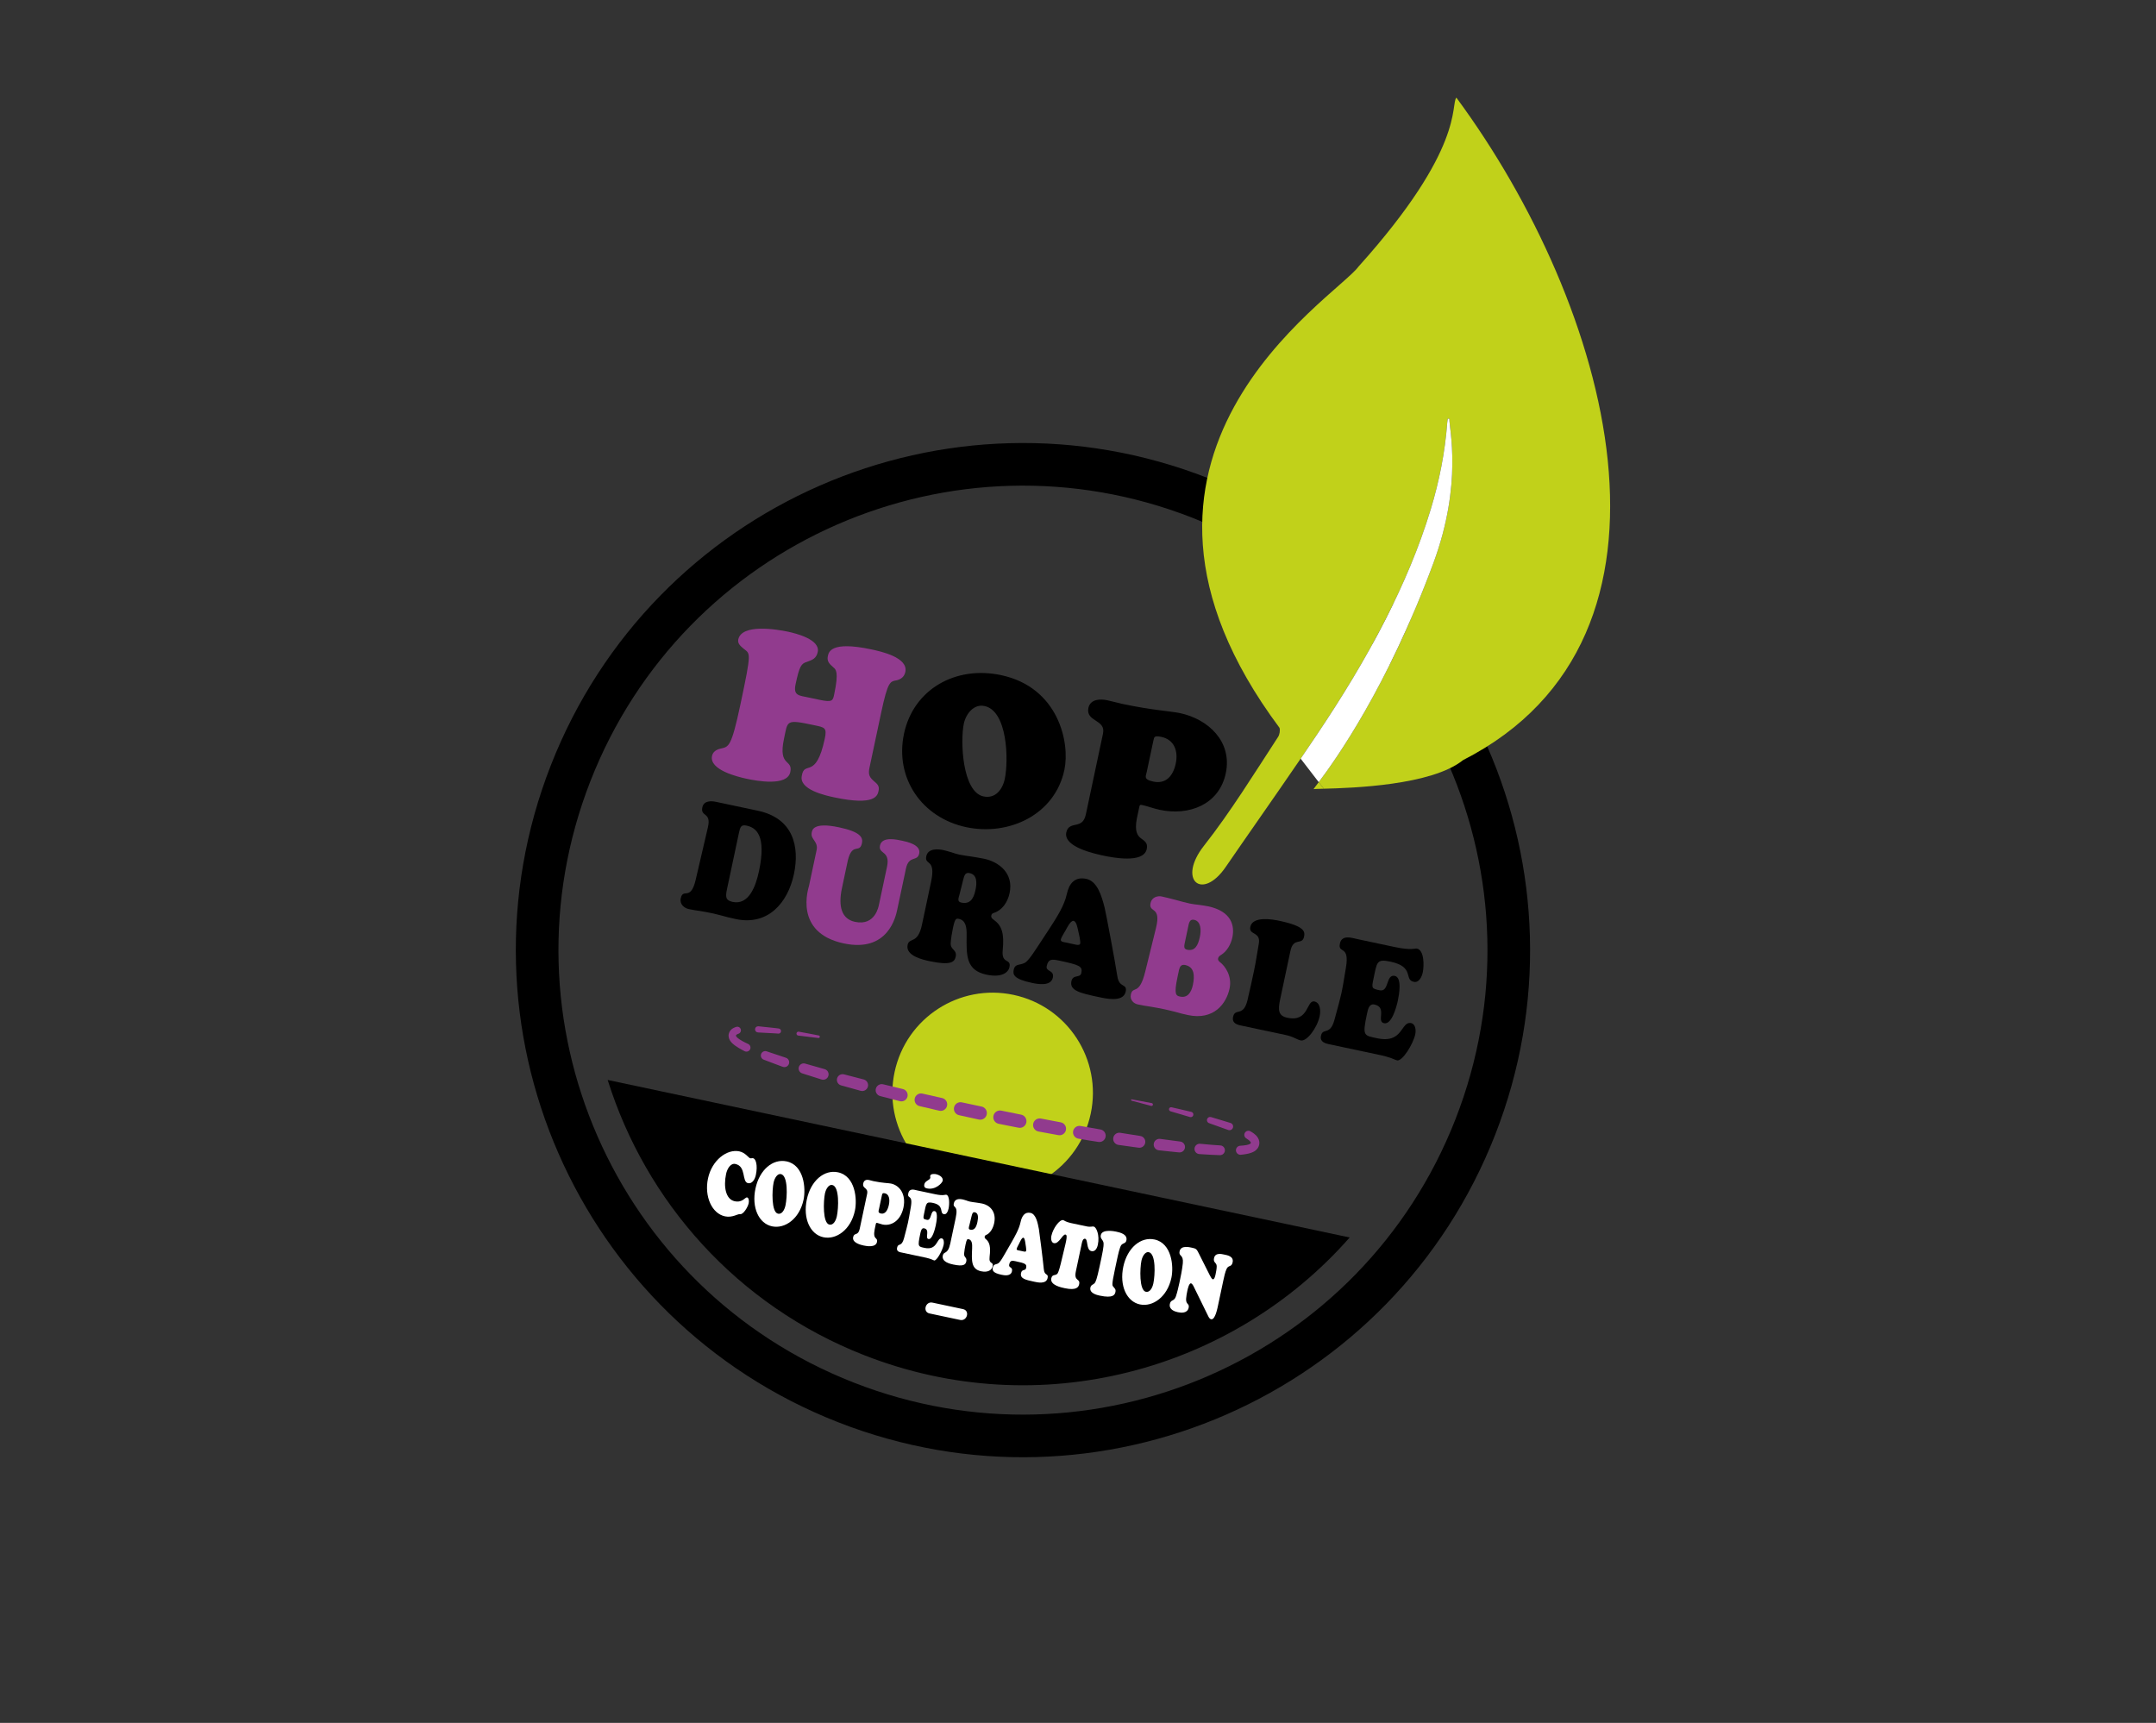 <?xml version="1.0" encoding="utf-8"?>
<!-- Generator: Adobe Illustrator 16.0.0, SVG Export Plug-In . SVG Version: 6.00 Build 0)  -->
<!DOCTYPE svg PUBLIC "-//W3C//DTD SVG 1.1 Basic//EN" "http://www.w3.org/Graphics/SVG/1.1/DTD/svg11-basic.dtd">
<svg version="1.1" baseProfile="basic" id="Calque_1"
	 xmlns="http://www.w3.org/2000/svg" xmlns:xlink="http://www.w3.org/1999/xlink" x="0px" y="0px" width="961.037px" height="768px"
	 viewBox="0 0 961.037 768" xml:space="preserve">
<rect x="0" y="0" width="961.037" height="768" fill="#333333" stroke="none"/>
<g>
	<path fill="#C1D11A" d="M486.186,496.459c5.126-24.137-10.291-47.857-34.428-52.982c-24.146-5.125-47.873,10.287-52.996,34.423
		c-5.127,24.142,10.291,47.87,34.438,52.995C457.338,536.017,481.063,520.603,486.186,496.459z"/>
</g>
<g>
	<path d="M315.557,368.755c1.592-6.94-3.418-4.471-2.485-8.866c0.66-3.11,4.081-2.879,6.084-2.454l18.661,3.961
		c15.913,3.378,18.653,16.113,16.069,28.285c-2.67,12.576-11.421,23.084-25.903,20.01c-2.461-0.522-4.508-1.028-6.253-1.54
		c-1.761-0.444-3.293-0.84-4.895-1.18c-1.603-0.34-3.277-0.625-4.895-0.898c-1.631-0.205-3.248-0.477-4.908-0.83
		c-1.946-0.413-4.163-2.086-3.589-4.79c1.033-4.868,4.406,1.501,6.675-8.334L315.557,368.755z M324.041,396.418
		c-0.732,3.448-0.575,4.966,2.516,5.622c7.212,1.531,10.323-6.923,11.758-13.685c3.359-15.822-1.146-19.394-5.554-20.329
		c-2.404-0.51-2.82,0.603-3.366,3.172L324.041,396.418z"/>
	<path fill="#913B8E" d="M395.395,386.339c1.536-7.235-3.975-5.508-3.142-9.43c0.89-4.191,7.501-2.646,9.848-2.148
		c2.175,0.462,8.472,1.799,7.639,5.72c-0.804,3.787-4.608,0.576-5.915,6.729l-3.875,18.257c-0.646,3.042-4.033,19.282-23.839,15.077
		c-22.555-4.788-15.672-24.808-15.5-25.62l3.316-15.619c1.134-4.21-2.759-5.037-2.099-8.147c0.201-0.947,0.375-4.867,12.167-2.363
		c9.33,1.98,10.788,4.409,10.229,7.046c-1.034,4.868-4.251-0.549-6.288,7.639l-2.642,12.441c-1.708,8.046-0.223,13.732,5.845,15.02
		c9.044,1.92,10.524-7.023,10.682-7.767L395.395,386.339z"/>
	<path d="M415.043,392.983c2.225-10.48-3.044-7.076-2.153-11.269c0.789-3.719,5.354-3.244,7.645-2.758
		c1.201,0.255,2.317,0.633,3.506,0.956c1.114,0.378,2.289,0.769,3.434,1.012c1.832,0.389,3.691,0.643,5.609,0.907
		c1.847,0.322,3.764,0.588,5.596,0.977c6.469,1.373,13.25,6.346,11.341,15.339c-0.861,4.057-3.354,7.626-6.947,8.771
		c-0.587,0.229-1.03,0.347-1.202,1.159c-0.216,1.014,0.472,1.443,1.086,1.926c3.634,2.609,4.748,6.096,3.999,13.568
		c-0.648,6.435,3.877,3.438,3.001,7.562c-0.546,2.57-3.753,4.715-10.222,3.342c-9.158-1.944-8.982-8.408-8.861-17.71
		c0.03-3.244-0.297-6.493-3.445-7.162c-1.26-0.267-1.761-0.162-2.665,4.098c-0.416,1.961-0.876,4.69-0.991,6.644
		c-0.203,3.208,2.917,2.88,2.229,6.126c-0.517,2.434-2.335,3.956-11.608,1.987c-2.747-0.583-10.876-2.309-9.828-7.245
		c0.746-3.516,4.522-0.17,6.389-8.96L415.043,392.983z M427.691,398.777c-0.487,1.734-1.089,3.161,0.8,3.562
		c3.721,0.79,5.439-1.389,6.329-5.581c0.703-3.313,0.734-6.839-2.585-7.544c-2.119-0.45-2.392,1.117-2.951,3.189L427.691,398.777z"
		/>
	<path d="M468.045,413.563c2.765-4.289,6.374-9.741,7.508-15.083c0.991-4.666,3.569-7.792,8.664-6.711
		c4.979,1.058,6.851,7.743,8.136,12.68c0.557,2.167,4.809,24.693,5.691,30.675c0.798,5.54,4.549,3.085,3.731,6.939
		c-1.048,4.936-9.133,3.007-11.995,2.4c-8.186-1.738-13.095-2.85-12.204-7.042c0.688-3.246,3.922-1.288,4.424-3.654
		c0.646-3.042-0.728-3.616-9.943-5.573c-2.977-0.632-4.779-0.874-5.482,2.439c-0.56,2.637,3.477,1.657,2.729,5.173
		c-0.861,4.057-7.057,2.812-9.347,2.326c-8.186-1.738-8.542-3.721-8.083-5.885c0.675-3.178,3.565-1.575,5.742-3.657
		c1.646-1.558,3.538-4.548,4.855-6.529L468.045,413.563z M479.031,420.982c0.572,0.121,2.262,0.622,2.477-0.393
		c0.216-1.014-0.698-4.883-0.955-5.927c-0.286-1.19-0.729-3.899-1.987-4.167c-1.373-0.291-3.208,3.559-3.595,4.254
		c-0.387,0.695-1.921,3.125-2.093,3.937c-0.244,1.149,1.23,1.25,1.86,1.384L479.031,420.982z"/>
	<path fill="#913B8E" d="M544.395,425.602c-0.63,0.432-1.231,0.728-1.418,1.607s0.386,1.283,0.887,1.743
		c2.116,1.58,5.42,6.026,4.215,11.706c-1.436,6.762-7.037,14.264-18.542,11.822c-1.946-0.413-3.706-0.858-5.395-1.357
		c-1.703-0.432-3.407-0.865-5.181-1.241c-1.947-0.414-3.964-0.771-5.925-1.116c-1.975-0.278-3.936-0.624-5.938-1.048
		c-1.775-0.377-3.52-2.019-3.018-4.386c0.89-4.192,3.706,0.857,6.432-10.294l4.764-19.34c2.512-10.137-3.401-6.517-2.411-11.183
		c0.545-2.568,3.151-3.288,4.925-2.911c2.118,0.45,4.208,1.035,6.311,1.552c2.09,0.585,4.18,1.17,6.297,1.62
		c1.374,0.291,2.719,0.436,4.064,0.579c1.332,0.212,2.733,0.369,4.05,0.648c10.476,2.224,11.917,8.678,10.812,13.884
		C548.662,420.996,546.871,424.078,544.395,425.602z M524.866,435.588c-1.665,7.844-0.621,8.277,1.154,8.654
		c3.263,0.692,4.967-1.702,5.714-5.217c0.875-4.125,0.62-7.995-3.387-8.845c-1.775-0.377-2.404,0.62-2.764,2.028L524.866,435.588z
		 M528.369,419.09c-0.561,2.638-0.947,3.897,0.827,4.274c3.435,0.729,4.838-1.94,5.628-5.659c0.646-3.043,0.591-7.012-2.558-7.681
		c-2.118-0.449-2.319,1.628-2.735,3.589L528.369,419.09z"/>
	<path d="M553.764,457.269c-1.831-0.389-4.778-0.873-4.118-3.983c0.89-4.192,4.608,0.272,6.444-7.535
		c1.162-4.912,2.081-9.239,2.928-13.229c0.861-4.057,1.38-7.903,2.069-11.715c1.091-5.704-4.578-3.798-3.76-7.652
		c1.048-4.936,10.093-3.298,12.897-2.702c11.448,2.43,11.532,4.851,11.044,7.149c-0.832,3.921-4.723-0.014-6.071,6.342
		l-4.564,21.502c-1.034,4.868-0.85,7.381,3.214,8.244c9.731,2.066,8.406-8.038,12.07-7.26c2.576,0.547,2.861,3.999,2.315,6.568
		c-1.119,5.274-5.761,11.355-8.395,10.796c-1.03-0.218-1.774-0.658-2.762-1.081c-1.03-0.501-2.246-0.972-4.193-1.385
		L553.764,457.269z"/>
	<path d="M621.642,422.145c7.67,1.628,9.045,0.506,9.96,0.7c3.264,0.693,3.23,7.611,2.6,10.586
		c-0.474,2.231-1.777,4.711-4.011,4.237c-4.521-0.96,0.52-6.673-10.356-8.982c-6.354-1.349-6.011,0.137-7.662,7.914
		c-0.832,3.921-0.689,4.093,2.802,4.834c4.351,0.923,2.682-7.274,6.746-6.412c3.319,0.705,1.927,8.394,1.367,11.031
		c-0.589,2.772-2.712,10.801-6.147,10.072c-3.549-0.754,1.508-7.1-4.273-8.327c-2.403-0.51-2.893,2.071-3.352,4.234
		c-2.096,9.873-1.422,9.521,4.587,10.797c11.735,2.491,10.438-7.748,15.133-6.751c1.832,0.389,2.231,3.018,1.829,4.911
		c-0.976,4.599-5.818,12.19-8.108,11.705c-0.399-0.085-1.273-0.482-2.432-0.94c-1.231-0.402-2.791-0.946-4.737-1.359l-23.526-4.994
		c-3.778-0.802-3.404-2.842-3.218-3.721c0.79-3.719,4.05,0.083,5.973-7c3.299-12.16,3.099-10.931,5.123-23.291
		c1.796-10.431-3.688-6.013-2.668-10.813c0.875-4.125,5.539-2.427,7.886-1.929L621.642,422.145z"/>
</g>
<g>
	<g>
		
			<rect x="310.615" y="318.456" transform="matrix(0.978 0.208 -0.208 0.978 90.883 -98.183)" fill="none" width="404.925" height="130.642"/>
		<path fill="#913B8E" d="M387.643,341.875c-0.586,2.758-0.512,4.215,1.68,6.122c1.624,1.402,2.793,2.227,2.305,4.525
			c-0.468,2.207-1.628,6.765-19.741,2.92c-4.045-0.858-15.794-3.449-14.486-9.609c1.134-7.158,6.279,2.102,10.242-16.563
			c1.054-4.965-0.089-5.015-4.686-5.991c-12.873-2.732-11.756-2.111-13.513,6.164c-2.674,12.597,4.1,8.749,2.831,14.726
			c-1.366,6.437-14.867,3.955-19.281,3.018c-4.229-0.898-16.933-3.979-15.605-10.231c0.41-1.931,2.044-2.833,3.763-3.237
			c3.643-0.86,4.779-0.331,8.859-19.548c5.191-24.457,4.395-22.513,1.383-25.074c-1.224-1.028-2.703-2.208-2.313-4.046
			c1.503-7.079,17.014-4.555,22.163-3.462c3.861,0.819,14.43,3.543,13.259,9.06c-0.605,2.851-2.384,3.53-4.771,4.368
			c-2.572,0.8-3.358,1.786-5.096,9.969c-1.093,5.148,1.435,5.012,5.848,5.949l4.689,0.995c6.069,1.288,6.079,0.33,6.685-2.521
			c2.128-10.021,0.701-10.997-0.356-11.895c-1.533-1.382-3.014-2.562-2.506-4.952c0.371-1.747,1.097-6.974,19.394-3.089
			c4.322,0.917,16.531,3.604,15.165,10.041c-0.43,2.022-1.734,3.188-3.769,3.717c-3.011,0.609-3.964,0.119-7.067,14.738
			L387.643,341.875z"/>
		<path stroke="#000000" stroke-miterlimit="10" d="M403.451,327.166c4.138-19.493,22.604-29.986,42.648-25.73
			c25.377,5.387,30.379,29.799,27.861,41.659c-4.197,19.769-24.438,29.116-43.194,25.135
			C411.366,364.111,399.293,346.75,403.451,327.166z M438.961,314.237c-5.148-1.094-8.855,3.693-9.813,8.198
			c-1.659,7.815-0.807,30.961,9.123,33.069c5.608,1.19,9.034-3.175,10.088-8.14C450.136,338.999,449.72,316.521,438.961,314.237z"/>
		<path stroke="#000000" stroke-miterlimit="10" d="M492.142,327.16c1.464-6.896-7.731-5.677-6.502-11.469
			c0.78-3.678,5.003-3.647,7.853-3.042c2.299,0.488,4.467,1.141,6.766,1.629c13.331,2.83,21.696,3.26,25.558,4.08
			c12.504,2.655,23.007,12.475,20.079,26.267c-2.908,13.7-16.054,18.597-28.835,15.883c-2.758-0.585-5.419-1.631-7.901-2.158
			c-1.104-0.234-1.569,0.147-1.784,1.158l-1.132,5.333c-2.164,11.552,5.563,8.195,4.431,13.528
			c-1.269,5.977-14.567,3.441-18.704,2.563c-3.862-0.82-17.45-3.801-16.182-9.777c1.074-5.057,7.122-0.506,8.723-8.046
			L492.142,327.16z M517.72,327.978c-3.586-0.761-3.729,0.362-4.119,2.201l-2.928,13.791c-0.41,1.932-1.687,3.87,3.278,4.924
			c6.069,1.289,9.437-2.801,10.627-8.409C525.808,334.691,523.88,329.286,517.72,327.978z"/>
	</g>
</g>
<path fill-rule="evenodd" clip-rule="evenodd" d="M270.873,481.415c16.973,54.151,57.435,100.408,114.393,122.705
	c78.088,30.567,163.996,7.033,216.352-52.49l0,0L270.873,481.415L270.873,481.415z"/>
<path fill-rule="evenodd" clip-rule="evenodd" fill="none" stroke="#000000" stroke-width="19" stroke-miterlimit="10" d="
	M657.592,502.452C614.004,613.798,488.406,668.73,377.064,625.146c-111.342-43.587-166.269-169.182-122.687-280.526
	c43.587-111.344,169.179-166.27,280.521-122.685C646.239,265.519,701.176,391.11,657.592,502.452z"/>
<g id="XMLID_17_">
	<g>
		<path fill="#C1D11A" d="M579.767,338.186c-11.641,17.038-24.791,35.704-33.396,48.273c-10.531,15.375-21.778,5.863-9.644-9.531
			c11.675-14.815,22.63-32.558,32.974-48.427c0.693-1.06,0.964-2.798,0.652-4.039c-90.609-121.593,24.827-191.46,35.221-205.641
			c47.604-53,40.891-72.081,43.606-75.296c68.151,92.289,110.769,240.283,2.98,295.313c-13.996,11.267-49.397,12.428-62.083,12.752
			l-2.255-2.93c7.311-9.723,30.515-42.013,51.126-97.689c13.134-35.5,6.974-60,7.1-64.295c-0.238-0.02-0.468-0.024-0.706-0.044
			c-0.084,0.555-0.184,1.12-0.229,1.672c-0.975,13.239-3.544,26.14-7.381,38.783c-5.16,17.018-12.104,33.268-20.136,49.048
			c-9.084,17.84-19.516,34.853-30.651,51.45C584.655,330.995,582.251,334.555,579.767,338.186z"/>
		<path fill="#FFFFFF" d="M646.048,186.676c-0.126,4.295,6.034,28.795-7.1,64.295c-20.611,55.676-43.815,87.966-51.126,97.689
			l-8.056-10.475c2.484-3.63,4.889-7.191,7.179-10.6c11.136-16.598,21.567-33.61,30.651-51.45
			c8.032-15.78,14.976-32.03,20.136-49.048c3.837-12.643,6.406-25.544,7.381-38.783c0.045-0.552,0.145-1.117,0.229-1.672
			C645.58,186.651,645.81,186.656,646.048,186.676z"/>
		<path fill="#C1D11A" d="M587.822,348.66l2.255,2.93c-2.602,0.07-4.26,0.101-4.562,0.181
			C585.617,351.565,586.432,350.535,587.822,348.66z"/>
	</g>
</g>
<g>
	<path fill="#913B8E" d="M504.533,490.061l8.869,1.674c0.344,0.065,0.57,0.397,0.506,0.741c-0.065,0.345-0.397,0.571-0.742,0.506
		c-0.015-0.002-0.029-0.006-0.044-0.01l-0.045-0.012l-8.696-2.319c-0.16-0.042-0.256-0.207-0.213-0.367
		c0.041-0.152,0.191-0.246,0.344-0.217L504.533,490.061z"/>
	<path fill="#913B8E" d="M522.26,493.604c0,0,2.197,0.504,4.395,1.008c2.201,0.495,4.389,1.032,4.389,1.032
		c0.639,0.157,1.029,0.802,0.872,1.44s-0.802,1.029-1.44,0.872c-0.017-0.004-0.033-0.008-0.049-0.013l-0.055-0.016l-8.633-2.55
		c-0.489-0.145-0.769-0.658-0.624-1.147c0.139-0.47,0.618-0.746,1.089-0.639L522.26,493.604z"/>
	<path fill="#913B8E" d="M539.889,497.979c0,0,2.158,0.649,4.316,1.299c2.16,0.642,4.31,1.314,4.311,1.314
		c0.866,0.271,1.35,1.194,1.078,2.061s-1.193,1.35-2.061,1.079c-0.02-0.006-0.039-0.013-0.057-0.019l-0.074-0.026l-8.475-3.033
		c-0.739-0.264-1.123-1.077-0.859-1.815c0.256-0.714,1.024-1.097,1.742-0.883L539.889,497.979z"/>
	<path fill="#913B8E" d="M557.48,504.358c0,0,0.121,0.072,0.332,0.198c0.115,0.071,0.213,0.121,0.404,0.246
		c0.207,0.145,0.441,0.307,0.697,0.485c0.262,0.208,0.516,0.404,0.828,0.701c0.165,0.167,0.331,0.343,0.496,0.528
		c0.182,0.218,0.397,0.543,0.572,0.837c0.082,0.115,0.211,0.437,0.293,0.663c0.088,0.265,0.166,0.478,0.215,0.799
		c0.088,0.724,0.053,1.472-0.249,2.169c-0.31,0.783-0.651,1.134-1.052,1.557c-0.229,0.233-0.333,0.284-0.504,0.417
		c-0.156,0.113-0.318,0.222-0.482,0.324c-0.537,0.302-1.048,0.514-1.432,0.635c-0.439,0.159-0.766,0.227-1.123,0.32
		c-0.351,0.088-0.638,0.132-0.939,0.193c-0.302,0.062-0.549,0.087-0.797,0.127c-0.494,0.078-0.875,0.111-1.15,0.143
		c-0.274,0.03-0.432,0.047-0.432,0.047c-1.104,0.121-2.098-0.677-2.219-1.782c-0.121-1.104,0.678-2.098,1.782-2.219
		c0.039-0.004,0.078-0.007,0.117-0.009l0.082-0.004c0,0,0.558-0.026,1.38-0.116c0.413-0.041,0.89-0.109,1.389-0.206
		c0.494-0.102,1.021-0.242,1.447-0.467c0.191-0.12,0.374-0.256,0.404-0.382c0.071-0.112,0.021-0.259-0.059-0.438
		c-0.102-0.178-0.244-0.347-0.396-0.504c-0.156-0.154-0.325-0.292-0.473-0.421c-0.314-0.237-0.587-0.435-0.803-0.567
		c-0.207-0.134-0.324-0.211-0.324-0.211c-0.846-0.55-1.085-1.682-0.535-2.527c0.537-0.824,1.625-1.072,2.462-0.576L557.48,504.358z"
		/>
	<path fill="#913B8E" d="M543.687,514.926c0,0-0.562-0.023-1.405-0.057c-0.422-0.017-0.914-0.037-1.44-0.058
		c-0.264-0.011-0.536-0.022-0.813-0.033c-0.303-0.017-0.61-0.035-0.917-0.052c-2.247-0.135-4.493-0.271-4.493-0.271
		c-1.271-0.077-2.238-1.168-2.161-2.438c0.076-1.271,1.168-2.238,2.438-2.162c0.02,0.001,0.039,0.002,0.059,0.004l0.068,0.006
		c0,0,2.24,0.202,4.48,0.404c0.563,0.055,1.105,0.09,1.639,0.127c0.525,0.037,1.018,0.072,1.438,0.101
		c0.842,0.059,1.402,0.099,1.402,0.099c1.195,0.084,2.096,1.121,2.012,2.316c-0.082,1.172-1.082,2.062-2.248,2.016L543.687,514.926z
		"/>
	<path fill="#913B8E" d="M525.471,513.699c0,0-2.239-0.228-4.479-0.456c-2.239-0.218-4.474-0.482-4.474-0.482
		c-1.403-0.166-2.407-1.438-2.24-2.842c0.166-1.403,1.438-2.407,2.842-2.241c0.007,0.001,0.014,0.002,0.021,0.003l0.037,0.004
		l8.92,1.179c1.335,0.176,2.273,1.401,2.098,2.736c-0.173,1.309-1.354,2.237-2.659,2.106L525.471,513.699z"/>
	<path fill="#913B8E" d="M507.474,511.605l-8.915-1.24c-1.492-0.207-2.533-1.585-2.326-3.077c0.208-1.492,1.586-2.533,3.078-2.326
		c0.012,0.002,0.024,0.004,0.037,0.005l0.053,0.009l8.889,1.406c1.441,0.228,2.426,1.582,2.197,3.023
		c-0.225,1.424-1.549,2.402-2.971,2.206L507.474,511.605z"/>
	<path fill="#913B8E" d="M489.572,509.028c0,0-2.223-0.349-4.445-0.697c-2.219-0.373-4.438-0.746-4.438-0.746
		c-1.564-0.263-2.619-1.744-2.357-3.308c0.264-1.564,1.744-2.619,3.309-2.356l0.021,0.004l0.013,0.002l8.862,1.562
		c1.529,0.27,2.551,1.728,2.281,3.257c-0.266,1.511-1.692,2.526-3.201,2.29L489.572,509.028z"/>
	<path fill="#913B8E" d="M471.752,506.012l-8.852-1.621c-1.596-0.292-2.653-1.823-2.361-3.419c0.292-1.596,1.823-2.653,3.42-2.361
		l0.021,0.004l0.01,0.002l8.84,1.686c1.576,0.3,2.611,1.822,2.311,3.397c-0.3,1.569-1.809,2.6-3.376,2.313L471.752,506.012z"/>
	<path fill="#913B8E" d="M453.992,502.702c0,0-2.208-0.433-4.416-0.866c-2.209-0.426-4.412-0.88-4.412-0.88l-0.016-0.003
		c-1.621-0.334-2.664-1.918-2.33-3.538s1.91-2.665,3.53-2.331l8.819,1.792c1.608,0.327,2.647,1.896,2.32,3.503
		c-0.325,1.602-1.881,2.638-3.482,2.325L453.992,502.702z"/>
	<path fill="#913B8E" d="M436.299,499.06l-8.789-1.937l-0.011-0.002c-1.58-0.348-2.579-1.911-2.23-3.491
		c0.347-1.572,1.897-2.568,3.47-2.235l8.803,1.872l0.012,0.002c1.6,0.34,2.621,1.914,2.281,3.514s-1.913,2.622-3.514,2.281
		L436.299,499.06z"/>
	<path fill="#913B8E" d="M418.667,495.119l-8.766-2.046l-0.011-0.002c-1.539-0.36-2.496-1.899-2.137-3.439
		c0.357-1.533,1.887-2.487,3.418-2.142l8.781,1.982l0.01,0.002c1.561,0.352,2.54,1.902,2.188,3.463
		c-0.352,1.56-1.902,2.539-3.463,2.187L418.667,495.119z"/>
	<path fill="#913B8E" d="M401.098,490.872l-8.713-2.268l-0.039-0.01c-1.446-0.376-2.313-1.854-1.938-3.301
		c0.373-1.429,1.822-2.292,3.252-1.95l8.752,2.105l0.041,0.01c1.498,0.36,2.421,1.867,2.061,3.365
		c-0.36,1.499-1.867,2.421-3.365,2.061C401.136,490.882,401.109,490.875,401.098,490.872z"/>
	<path fill="#913B8E" d="M383.625,486.25l-8.695-2.42l-0.027-0.008c-1.351-0.376-2.141-1.776-1.766-3.126
		c0.372-1.335,1.746-2.122,3.082-1.778l8.715,2.252l0.051,0.013c1.403,0.363,2.246,1.793,1.884,3.196
		c-0.362,1.403-1.793,2.246-3.196,1.883C383.661,486.26,383.637,486.254,383.625,486.25z"/>
	<path fill="#913B8E" d="M366.213,481.205l-8.586-2.717l-0.055-0.018c-1.197-0.379-1.86-1.656-1.481-2.853
		c0.372-1.174,1.612-1.834,2.788-1.501l8.66,2.46l0.059,0.017c1.278,0.363,2.021,1.695,1.657,2.974
		c-0.364,1.279-1.694,2.021-2.974,1.658C366.262,481.22,366.232,481.211,366.213,481.205z"/>
	<path fill="#913B8E" d="M348.912,475.56c0,0-2.117-0.764-4.219-1.574c-2.104-0.8-4.209-1.6-4.209-1.6l-0.063-0.023
		c-1.018-0.387-1.529-1.525-1.142-2.543c0.376-0.992,1.471-1.501,2.468-1.169l8.536,2.855l0.034,0.011
		c1.121,0.375,1.725,1.588,1.351,2.709c-0.375,1.121-1.588,1.726-2.71,1.351C348.947,475.572,348.925,475.564,348.912,475.56z"/>
	<path fill="#913B8E" d="M331.891,468.581c0,0-0.512-0.27-1.277-0.676c-0.418-0.223-0.896-0.495-1.397-0.796
		c-0.507-0.306-1.058-0.662-1.619-1.067c-0.298-0.235-0.566-0.423-0.879-0.71c-0.155-0.143-0.296-0.263-0.454-0.426
		c-0.162-0.181-0.32-0.359-0.478-0.534c-0.175-0.225-0.351-0.493-0.5-0.741c-0.177-0.34-0.337-0.713-0.438-1.139
		c-0.088-0.546-0.148-1.032-0.003-1.603c0.063-0.276,0.152-0.543,0.257-0.788c0.105-0.21,0.222-0.389,0.348-0.569
		c0.122-0.171,0.269-0.355,0.389-0.477c0.107-0.099,0.216-0.194,0.324-0.282c0.211-0.173,0.454-0.351,0.588-0.414
		c0.305-0.166,0.624-0.331,0.789-0.379c0.381-0.131,0.599-0.207,0.599-0.207c0.837-0.289,1.751,0.156,2.04,0.994
		c0.282,0.819-0.137,1.711-0.939,2.02l-0.113,0.043c0,0-0.121,0.046-0.332,0.127c-0.112,0.033-0.213,0.106-0.345,0.172
		c-0.073,0.03-0.115,0.081-0.173,0.125c-0.063,0.043-0.115,0.093-0.141,0.146c-0.099,0.101-0.08,0.201-0.073,0.34
		c0.025,0.074,0.063,0.156,0.101,0.24c0.061,0.086,0.123,0.174,0.188,0.263c0.158,0.173,0.329,0.351,0.536,0.515
		c0.192,0.173,0.425,0.322,0.639,0.484c0.905,0.609,1.894,1.134,2.64,1.499c0.746,0.37,1.264,0.605,1.264,0.605l0.043,0.02
		c0.9,0.41,1.297,1.473,0.887,2.373c-0.41,0.9-1.473,1.297-2.372,0.887C331.955,468.613,331.92,468.596,331.891,468.581z"/>
	<path fill="#913B8E" d="M338.085,457.487c0,0,2.24,0.237,4.481,0.475c1.119,0.119,2.24,0.237,3.08,0.326
		c0.871,0.111,1.451,0.185,1.451,0.185l0.051,0.007c0.628,0.08,1.072,0.654,0.992,1.282c-0.078,0.609-0.623,1.044-1.228,0.998
		c0,0-0.557-0.044-1.392-0.109c-0.843-0.046-1.967-0.107-3.09-0.169c-2.246-0.123-4.492-0.245-4.492-0.245l-0.074-0.004
		c-0.76-0.042-1.342-0.691-1.301-1.451s0.691-1.342,1.451-1.301C338.037,457.482,338.063,457.484,338.085,457.487z"/>
	<path fill="#913B8E" d="M356.068,459.897c0,0,2.217,0.408,4.434,0.815c2.215,0.429,4.43,0.859,4.43,0.859l0.038,0.008
		c0.312,0.061,0.517,0.362,0.456,0.674c-0.059,0.298-0.338,0.497-0.635,0.461l-8.935-1.082l-0.052-0.006
		c-0.479-0.058-0.821-0.494-0.764-0.974c0.059-0.48,0.494-0.822,0.975-0.764C356.033,459.891,356.052,459.894,356.068,459.897z"/>
</g>
<g>
	
		<rect x="293.103" y="534.668" transform="matrix(0.978 0.208 -0.208 0.978 133.039 -74.476)" fill="none" width="256.308" height="123.541"/>
	<path fill="#FFFFFF" d="M329.564,513.241c2.742,0.582,4.092,2.907,4.818,3.062c0.617,0.13,0.844-0.112,1.318-0.011
		c1.176,0.25,2.154,3.078,1.217,7.497c-0.482,2.27-1.838,3.979-3.49,3.628c-2.883-0.612-0.658-7.504-5.641-8.561
		c-2.156-0.458-3.658,2.218-4.123,4.408c-1.25,5.892-0.105,11.377,3.813,12.209c3.555,0.754,4.67-1.88,5.537-1.695
		c0.811,0.172,0.916,1.609,0.705,2.604c-0.373,1.751-2.438,5.14-3.836,4.843c-0.951-0.202-3.4,1.691-6.703,0.99
		c-5.877-1.248-9.287-8.878-7.59-16.879C317.322,517.174,324.051,512.071,329.564,513.241z"/>
	<path fill="#FFFFFF" d="M336.748,529.826c1.791-8.439,7.789-13.406,13.891-12.111c7.723,1.64,8.637,11.943,7.545,17.078
		c-1.816,8.559-8.334,13.083-14.043,11.871C338.236,545.41,334.947,538.305,336.748,529.826z M348.09,523.373
		c-1.566-0.333-2.84,1.809-3.254,3.76c-0.719,3.384-1.061,13.255,1.963,13.896c1.707,0.362,2.883-1.593,3.34-3.743
		C350.908,533.664,351.365,524.068,348.09,523.373z"/>
	<path fill="#FFFFFF" d="M359.639,534.686c1.791-8.439,7.789-13.407,13.891-12.111c7.725,1.64,8.637,11.943,7.547,17.078
		c-1.816,8.559-8.334,13.083-14.043,11.871C361.129,550.27,357.84,543.165,359.639,534.686z M370.982,528.232
		c-1.566-0.333-2.842,1.81-3.256,3.76c-0.717,3.384-1.059,13.255,1.965,13.896c1.707,0.363,2.883-1.593,3.338-3.743
		C373.799,538.524,374.258,528.928,370.982,528.232z"/>
	<path fill="#FFFFFF" d="M386.512,532.236c0.633-2.986-2.25-2.225-1.717-4.732c0.338-1.593,1.646-1.689,2.514-1.505
		c0.699,0.148,1.354,0.371,2.053,0.519c4.059,0.861,6.641,0.828,7.816,1.077c3.807,0.808,6.805,4.731,5.537,10.702
		c-1.26,5.932-5.461,8.368-9.352,7.542c-0.84-0.179-1.637-0.556-2.393-0.716c-0.336-0.071-0.49,0.104-0.584,0.541l-0.49,2.309
		c-0.973,4.994,1.512,3.357,1.021,5.667c-0.549,2.588-4.605,1.852-5.865,1.585c-1.176-0.25-5.309-1.17-4.76-3.757
		c0.465-2.189,2.221-0.402,2.914-3.666L386.512,532.236z M394.416,531.918c-1.09-0.232-1.164,0.251-1.334,1.048l-1.268,5.971
		c-0.176,0.836-0.623,1.698,0.889,2.02c1.848,0.392,2.998-1.444,3.514-3.872C396.748,534.576,396.291,532.315,394.416,531.918z"/>
	<path fill="#FFFFFF" d="M416.873,532.358c3.75,0.796,4.451,0.112,4.898,0.208c1.596,0.338,1.439,4.382,1.068,6.134
		c-0.279,1.313-0.973,2.789-2.064,2.558c-2.211-0.47,0.391-3.911-4.926-5.04c-3.107-0.659-2.969,0.202-3.939,4.78
		c-0.49,2.309-0.424,2.406,1.283,2.769c2.127,0.452,1.471-4.306,3.457-3.884c1.623,0.344,0.781,4.866,0.451,6.419
		c-0.348,1.632-1.557,6.367-3.236,6.011c-1.734-0.368,0.887-4.18-1.939-4.779c-1.176-0.25-1.469,1.269-1.738,2.542
		c-1.234,5.812-0.895,5.593,2.043,6.217c5.738,1.218,5.307-4.74,7.602-4.252c0.895,0.19,1.037,1.719,0.801,2.833
		c-0.574,2.707-3.117,7.243-4.234,7.005c-0.197-0.042-0.619-0.256-1.182-0.501c-0.6-0.21-1.357-0.496-2.309-0.698l-11.502-2.441
		c-1.848-0.393-1.621-1.593-1.512-2.11c0.465-2.189,1.996-0.034,3.088-4.212c1.873-7.174,1.75-6.451,2.998-13.716
		c1.098-6.132-1.697-3.439-1.098-6.266c0.516-2.428,2.783-1.531,3.93-1.288L416.873,532.358z M412.016,527.957
		c0.355-1.671,2.434-1.813,2.662-2.888c0.074-0.358-0.125-0.525-0.031-0.963c0.211-0.996,2.158-0.791,2.605-0.696
		c0.867,0.184,3.33,1.124,2.941,2.955c-0.211,0.995-3.172,4.194-6.979,3.386C412.486,529.597,411.746,529.231,412.016,527.957z"/>
	<path fill="#FFFFFF" d="M426.002,542.949c1.311-6.17-1.357-4.074-0.834-6.542c0.465-2.189,2.707-2.004,3.826-1.767
		c0.588,0.125,1.131,0.322,1.711,0.487c0.543,0.198,1.111,0.403,1.672,0.521c0.895,0.19,1.809,0.301,2.748,0.417
		c0.904,0.15,1.846,0.268,2.74,0.457c3.164,0.672,6.406,3.44,5.283,8.735c-0.508,2.388-1.811,4.525-3.605,5.267
		c-0.293,0.146-0.516,0.224-0.615,0.702c-0.127,0.597,0.203,0.833,0.496,1.104c1.74,1.451,2.219,3.466,1.697,7.848
		c-0.451,3.773,1.842,1.931,1.326,4.359c-0.32,1.513-1.945,2.832-5.109,2.161c-4.477-0.951-4.26-4.732-4.012-10.171
		c0.082-1.896-0.014-3.789-1.553-4.115c-0.617-0.131-0.865-0.059-1.398,2.449c-0.244,1.154-0.527,2.758-0.623,3.903
		c-0.166,1.879,1.381,1.625,0.975,3.535c-0.305,1.434-1.232,2.36-5.766,1.397c-1.344-0.285-5.318-1.129-4.701-4.035
		c0.439-2.07,2.234-0.191,3.334-5.366L426.002,542.949z M432.123,546.079c-0.275,1.023-0.602,1.869,0.32,2.065
		c1.82,0.386,2.713-0.922,3.236-3.391c0.414-1.95,0.5-4.012-1.123-4.356c-1.035-0.22-1.201,0.701-1.52,1.924L432.123,546.079z"/>
	<path fill="#FFFFFF" d="M450.914,553.729c1.449-2.563,3.342-5.822,4.008-8.967c0.584-2.747,1.92-4.627,4.41-4.098
		c2.436,0.517,3.221,4.386,3.756,7.245c0.23,1.256,1.869,14.334,2.186,17.813c0.281,3.222,2.18,1.711,1.699,3.98
		c-0.617,2.906-4.566,1.943-5.965,1.646c-4.002-0.85-6.4-1.401-5.877-3.869c0.406-1.91,1.961-0.832,2.256-2.225
		c0.381-1.792-0.285-2.1-4.791-3.056c-1.455-0.31-2.34-0.414-2.754,1.536c-0.33,1.554,1.682,0.898,1.242,2.968
		c-0.508,2.388-3.539,1.787-4.658,1.549c-4.002-0.85-4.137-2.001-3.867-3.276c0.396-1.871,1.791-0.993,2.906-2.253
		c0.844-0.944,1.838-2.73,2.527-3.915L450.914,553.729z M456.182,557.844c0.281,0.06,1.104,0.316,1.23-0.28
		c0.125-0.598-0.246-2.84-0.352-3.445c-0.117-0.69-0.279-2.264-0.895-2.395c-0.674-0.143-1.656,2.145-1.861,2.559
		c-0.203,0.414-1.01,1.866-1.111,2.343c-0.143,0.677,0.582,0.706,0.891,0.771L456.182,557.844z"/>
	<path fill="#FFFFFF" d="M484.123,546.635c1.203,0.255,1.799,0.215,2.242,0.185c0.426-0.077,0.676-0.148,1.207-0.036
		c1.092,0.232,2.707,3.779,1.795,8.078c-0.422,1.991-1.43,3.15-2.857,2.847c-2.434-0.517-1.41-5.208-2.836-5.511
		c-1.092-0.231-1.436,1.941-1.504,2.26l-2.594,12.222c-1.006,4.737,2.051,3.015,1.459,5.801c-0.262,1.234-1.164,2.873-6.398,1.762
		c-1.428-0.303-6.678-1.335-6.027-4.4c0.447-2.11,2.006-0.905,2.887-2.299c0.457-0.777,1.076-3.141,1.314-4.13l2.092-8.75
		c1-4.156,0.402-4.241,0.012-4.324c-1.26-0.268-2.873,4.299-5.141,3.817c-1.09-0.231-1.43-1.801-1.125-3.234
		c0.719-3.384,3.672-7.374,5.266-7.036c0.197,0.042,0.48,0.226,0.977,0.499c0.508,0.232,1.229,0.552,2.348,0.789L484.123,546.635z"
		/>
	<path fill="#FFFFFF" d="M490.984,560.613c1.072-5.056,1.039-6.27,0.85-6.892c-0.4-1.291-1.467-1.643-1.145-3.155
		c0.607-2.866,6.318-1.654,6.877-1.535c1.68,0.356,5.104,1.167,4.529,3.874c-0.305,1.434-1.35,1.128-2.213,2.026
		c-0.719,0.763-1.508,4.339-2.098,7.126l-0.838,3.941c-1.504,7.086-1.135,6.998-0.676,7.594c0.574,0.746,1.201,1.088,0.939,2.322
		c-0.254,1.193-0.885,2.932-7.014,1.631c-1.176-0.249-4.693-1.039-4.152-3.586c0.27-1.274,1.264-1.271,1.871-1.933
		c0.455-0.485,1.047-1.898,2.23-7.472L490.984,560.613z"/>
	<path fill="#FFFFFF" d="M500.717,564.635c1.791-8.439,7.789-13.407,13.891-12.112c7.725,1.64,8.637,11.943,7.547,17.078
		c-1.816,8.559-8.334,13.083-14.043,11.871C502.205,580.219,498.918,573.114,500.717,564.635z M512.061,558.182
		c-1.566-0.333-2.842,1.81-3.256,3.76c-0.717,3.384-1.059,13.255,1.965,13.897c1.707,0.362,2.883-1.593,3.338-3.743
		C514.877,568.473,515.336,558.877,512.061,558.182z"/>
	<path fill="#FFFFFF" d="M539.207,568.354c0.252,0.469,0.9,1.813,1.404,1.92c0.701,0.148,1.074-1.477,1.219-2.154
		c0.211-0.995,0.547-2.713,0.518-3.677c-0.037-1.755-1.646-1.472-1.189-3.622c0.541-2.547,3.369-1.822,4.545-1.573
		c1.23,0.262,4.324,0.711,3.74,3.457c-0.482,2.27-1.787,1.118-2.652,2.849c-0.668,1.355-1.191,3.824-1.514,5.337l-2.188,10.31
		c-0.381,1.792-1.371,7.281-3.246,6.883c-0.559-0.119-0.934-0.698-1.244-1.304l-6.307-12.863c-0.281-0.601-0.807-1.711-1.395-1.835
		c-0.867-0.185-1.445,2.397-1.623,3.233c-0.236,1.114-0.521,2.593-0.572,3.664c-0.121,2.637,1.564,1.996,1.15,3.947
		c-0.566,2.667-3.498,2.294-4.814,2.015c-1.287-0.273-4.119-1.124-3.57-3.712c0.449-2.109,1.895-0.929,2.715-3.417
		c0.559-1.67,1.148-4.166,1.529-5.958c0.607-2.866,1.225-5.771,1.525-8.703c0.396-4.077-1.947-2.952-1.441-5.34
		c0.6-2.826,4.346-1.865,5.605-1.598c1.734,0.369,2.008,0.593,2.93,2.453L539.207,568.354z"/>
</g>
<g>
	<g>
		<path fill="#FFFFFF" d="M414.32,585.491c4.548,0.967,9.098,1.933,13.646,2.897c3.145,0.667,4.482-4.152,1.328-4.821
			c-4.549-0.965-9.098-1.931-13.646-2.897C412.504,580.001,411.166,584.82,414.32,585.491L414.32,585.491z"/>
	</g>
</g>
</svg>
